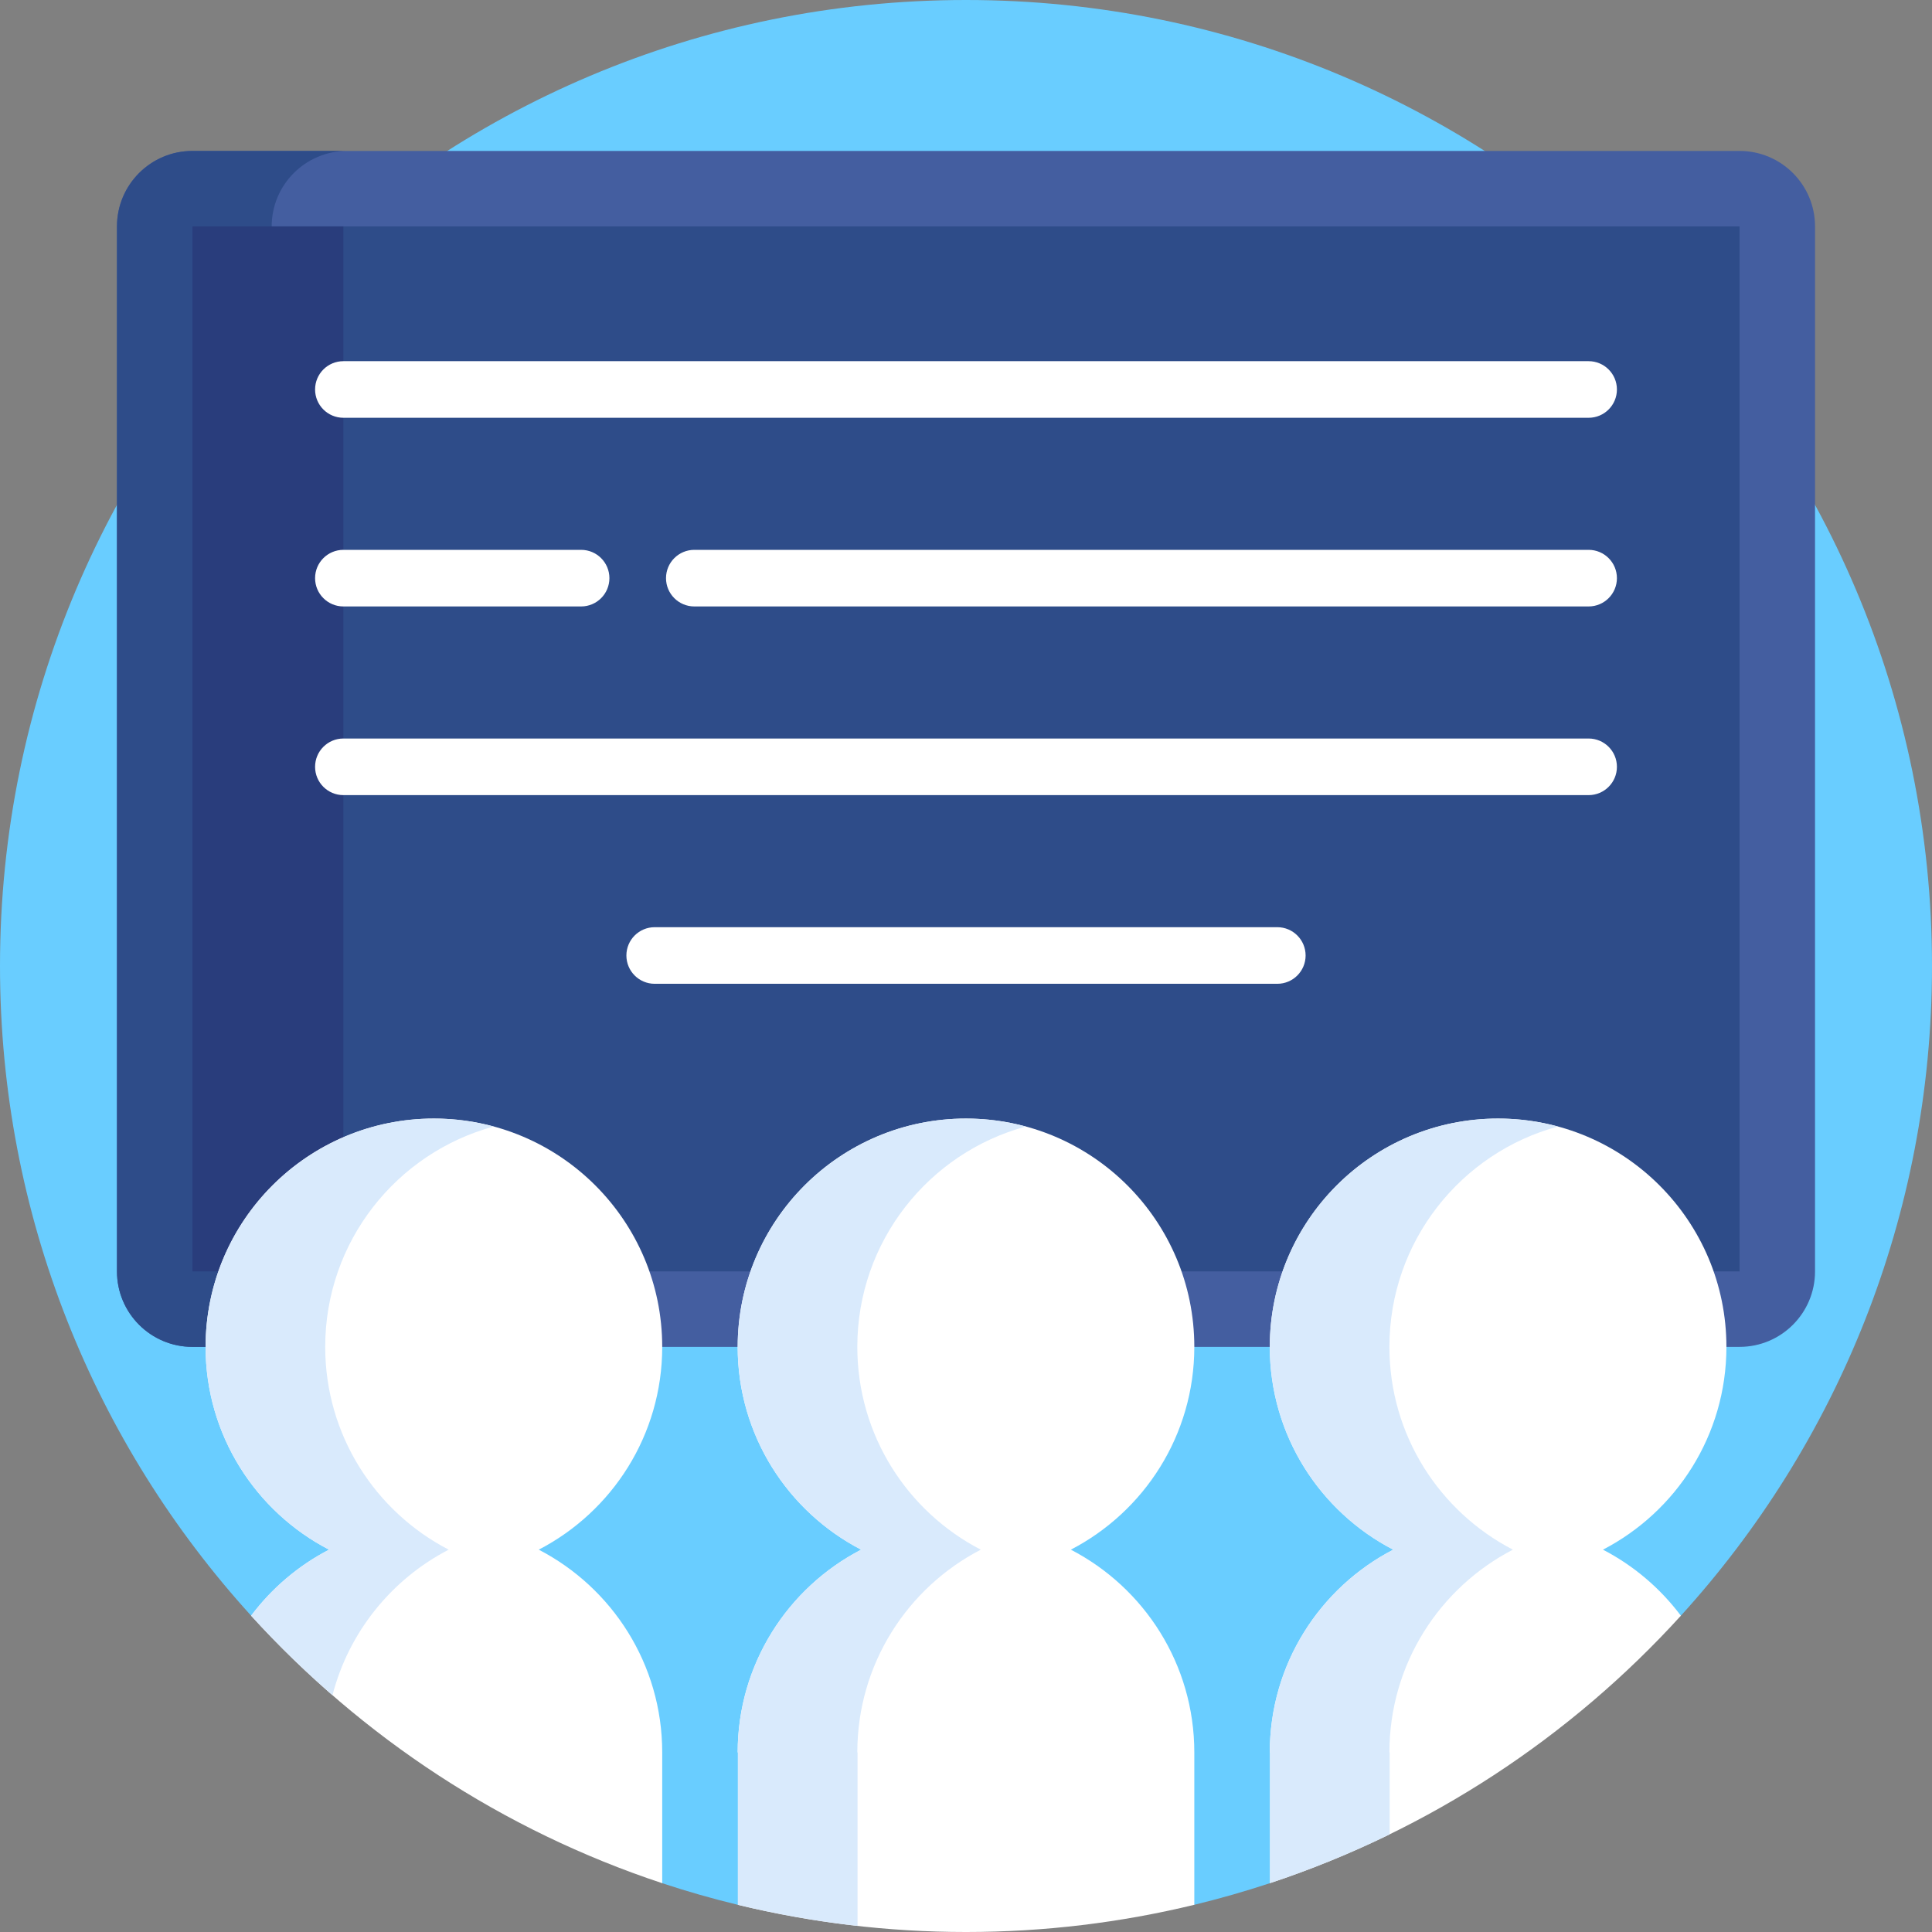 <svg id="Capa_1" enable-background="new 0 0 512 512" height="512" viewBox="0 0 512 512" width="512" xmlns="http://www.w3.org/2000/svg"><rect x="0" y="0" width="512" height="512" fill="#808080" stroke="none"/><path d="m256 0c-141.385 0-256 114.615-256 256 0 66.3 25.204 126.712 66.553 172.181l108.941 70.888c6.57 2.175 13.26 4.086 20.053 5.732l.011-.013h120.948v.001c6.797-1.649 13.49-3.563 20.064-5.74l108.877-70.867c41.349-45.469 66.553-105.882 66.553-172.182 0-141.385-114.615-256-256-256z" fill="#69cdff"/><path d="m31 336.935v-276.935c0-11.046 8.954-20 20-20h410c11.046 0 20 8.954 20 20v276.935c0 11.046-8.954 20-20 20h-410c-11.046 0-20-8.955-20-20z" fill="#445ea0"/><path d="m72 336.935v-276.935c0-11.046 8.954-20 20-20h-41c-11.046 0-20 8.954-20 20v276.935c0 11.046 8.954 20 20 20h41c-11.046 0-20-8.955-20-20z" fill="#2e4c89"/><path d="m117.533-6.533h276.935v410h-276.935z" fill="#2e4c89" transform="matrix(0 1 -1 0 454.467 -57.533)"/><path d="m51 60h40v276.935h-40z" fill="#293d7c"/><g fill="#fff"><path d="m421 110.715h-330c-4.142 0-7.5-3.357-7.5-7.5s3.358-7.5 7.5-7.5h330c4.142 0 7.5 3.357 7.5 7.5s-3.358 7.5-7.5 7.5z"/><path d="m421 160.715h-237c-4.142 0-7.5-3.357-7.5-7.5s3.358-7.5 7.5-7.5h237c4.142 0 7.5 3.357 7.5 7.5s-3.358 7.5-7.5 7.5z"/><path d="m154 160.715h-63c-4.142 0-7.5-3.357-7.5-7.5s3.358-7.5 7.5-7.5h63c4.142 0 7.5 3.357 7.5 7.5s-3.358 7.5-7.5 7.5z"/><path d="m421 210.715h-330c-4.142 0-7.5-3.357-7.5-7.5s3.358-7.5 7.5-7.5h330c4.142 0 7.5 3.357 7.5 7.5s-3.358 7.5-7.5 7.5z"/><path d="m338.5 260.715h-165c-4.142 0-7.5-3.357-7.5-7.5s3.358-7.5 7.5-7.5h165c4.142 0 7.5 3.357 7.5 7.5s-3.358 7.5-7.5 7.5z"/><path d="m175.494 356.934c0-33.416-27.09-60.506-60.506-60.506-33.417 0-60.506 27.089-60.506 60.506 0 23.396 13.287 43.675 32.719 53.743-8.138 4.216-15.191 10.227-20.649 17.503 29.286 32.204 66.676 56.897 108.941 70.888v-34.653c0-23.395-13.288-43.672-32.719-53.739 19.433-10.066 32.72-30.346 32.72-53.742z"/></g><path d="m130.839 298.541c-5.054-1.369-10.364-2.112-15.851-2.112-33.417 0-60.506 27.089-60.506 60.506 0 23.396 13.287 43.675 32.719 53.743-8.138 4.216-15.191 10.227-20.649 17.503 6.765 7.439 13.965 14.474 21.554 21.073 4.34-16.798 15.715-30.764 30.797-38.577-19.432-10.068-32.719-30.347-32.719-53.743.001-27.929 18.93-51.426 44.655-58.393z" fill="#d9eafc"/><path d="m316.506 356.934c0-33.416-27.09-60.506-60.506-60.506s-60.506 27.089-60.506 60.506c0 23.396 13.287 43.675 32.719 53.743-19.432 10.067-32.719 30.344-32.719 53.739h.064v40.387c19.382 4.692 39.618 7.197 60.442 7.197 20.847 0 41.105-2.51 60.506-7.212v-40.372c0-23.395-13.288-43.672-32.72-53.739 19.432-10.067 32.72-30.347 32.72-53.743z" fill="#fff"/><path d="m271.851 298.541c-5.054-1.369-10.364-2.112-15.851-2.112-33.417 0-60.506 27.089-60.506 60.506 0 23.396 13.287 43.675 32.719 53.743-19.432 10.067-32.719 30.344-32.719 53.739h.064v40.387c10.337 2.502 20.918 4.377 31.702 5.582v-45.969h-.064c0-23.395 13.287-43.672 32.719-53.739-19.432-10.068-32.719-30.347-32.719-53.743 0-27.93 18.93-51.427 44.655-58.394z" fill="#d9eafc"/><path d="m445.447 428.181c-5.458-7.276-12.512-13.288-20.649-17.503 19.432-10.068 32.719-30.347 32.719-53.743 0-33.416-27.09-60.506-60.506-60.506-33.417 0-60.506 27.089-60.506 60.506 0 23.396 13.287 43.675 32.719 53.743-19.432 10.067-32.719 30.344-32.719 53.739h.064v34.632c42.24-13.996 79.607-38.681 108.878-70.868z" fill="#fff"/><path d="m412.863 298.541c-5.054-1.369-10.364-2.112-15.851-2.112-33.417 0-60.506 27.089-60.506 60.506 0 23.396 13.287 43.675 32.719 53.743-19.432 10.067-32.719 30.344-32.719 53.739h.064v34.632c10.911-3.615 21.497-7.943 31.702-12.931v-21.701h-.064c0-23.395 13.287-43.672 32.719-53.739-19.432-10.068-32.719-30.347-32.719-53.743 0-27.93 18.929-51.427 44.655-58.394z" fill="#d9eafc"/></svg>